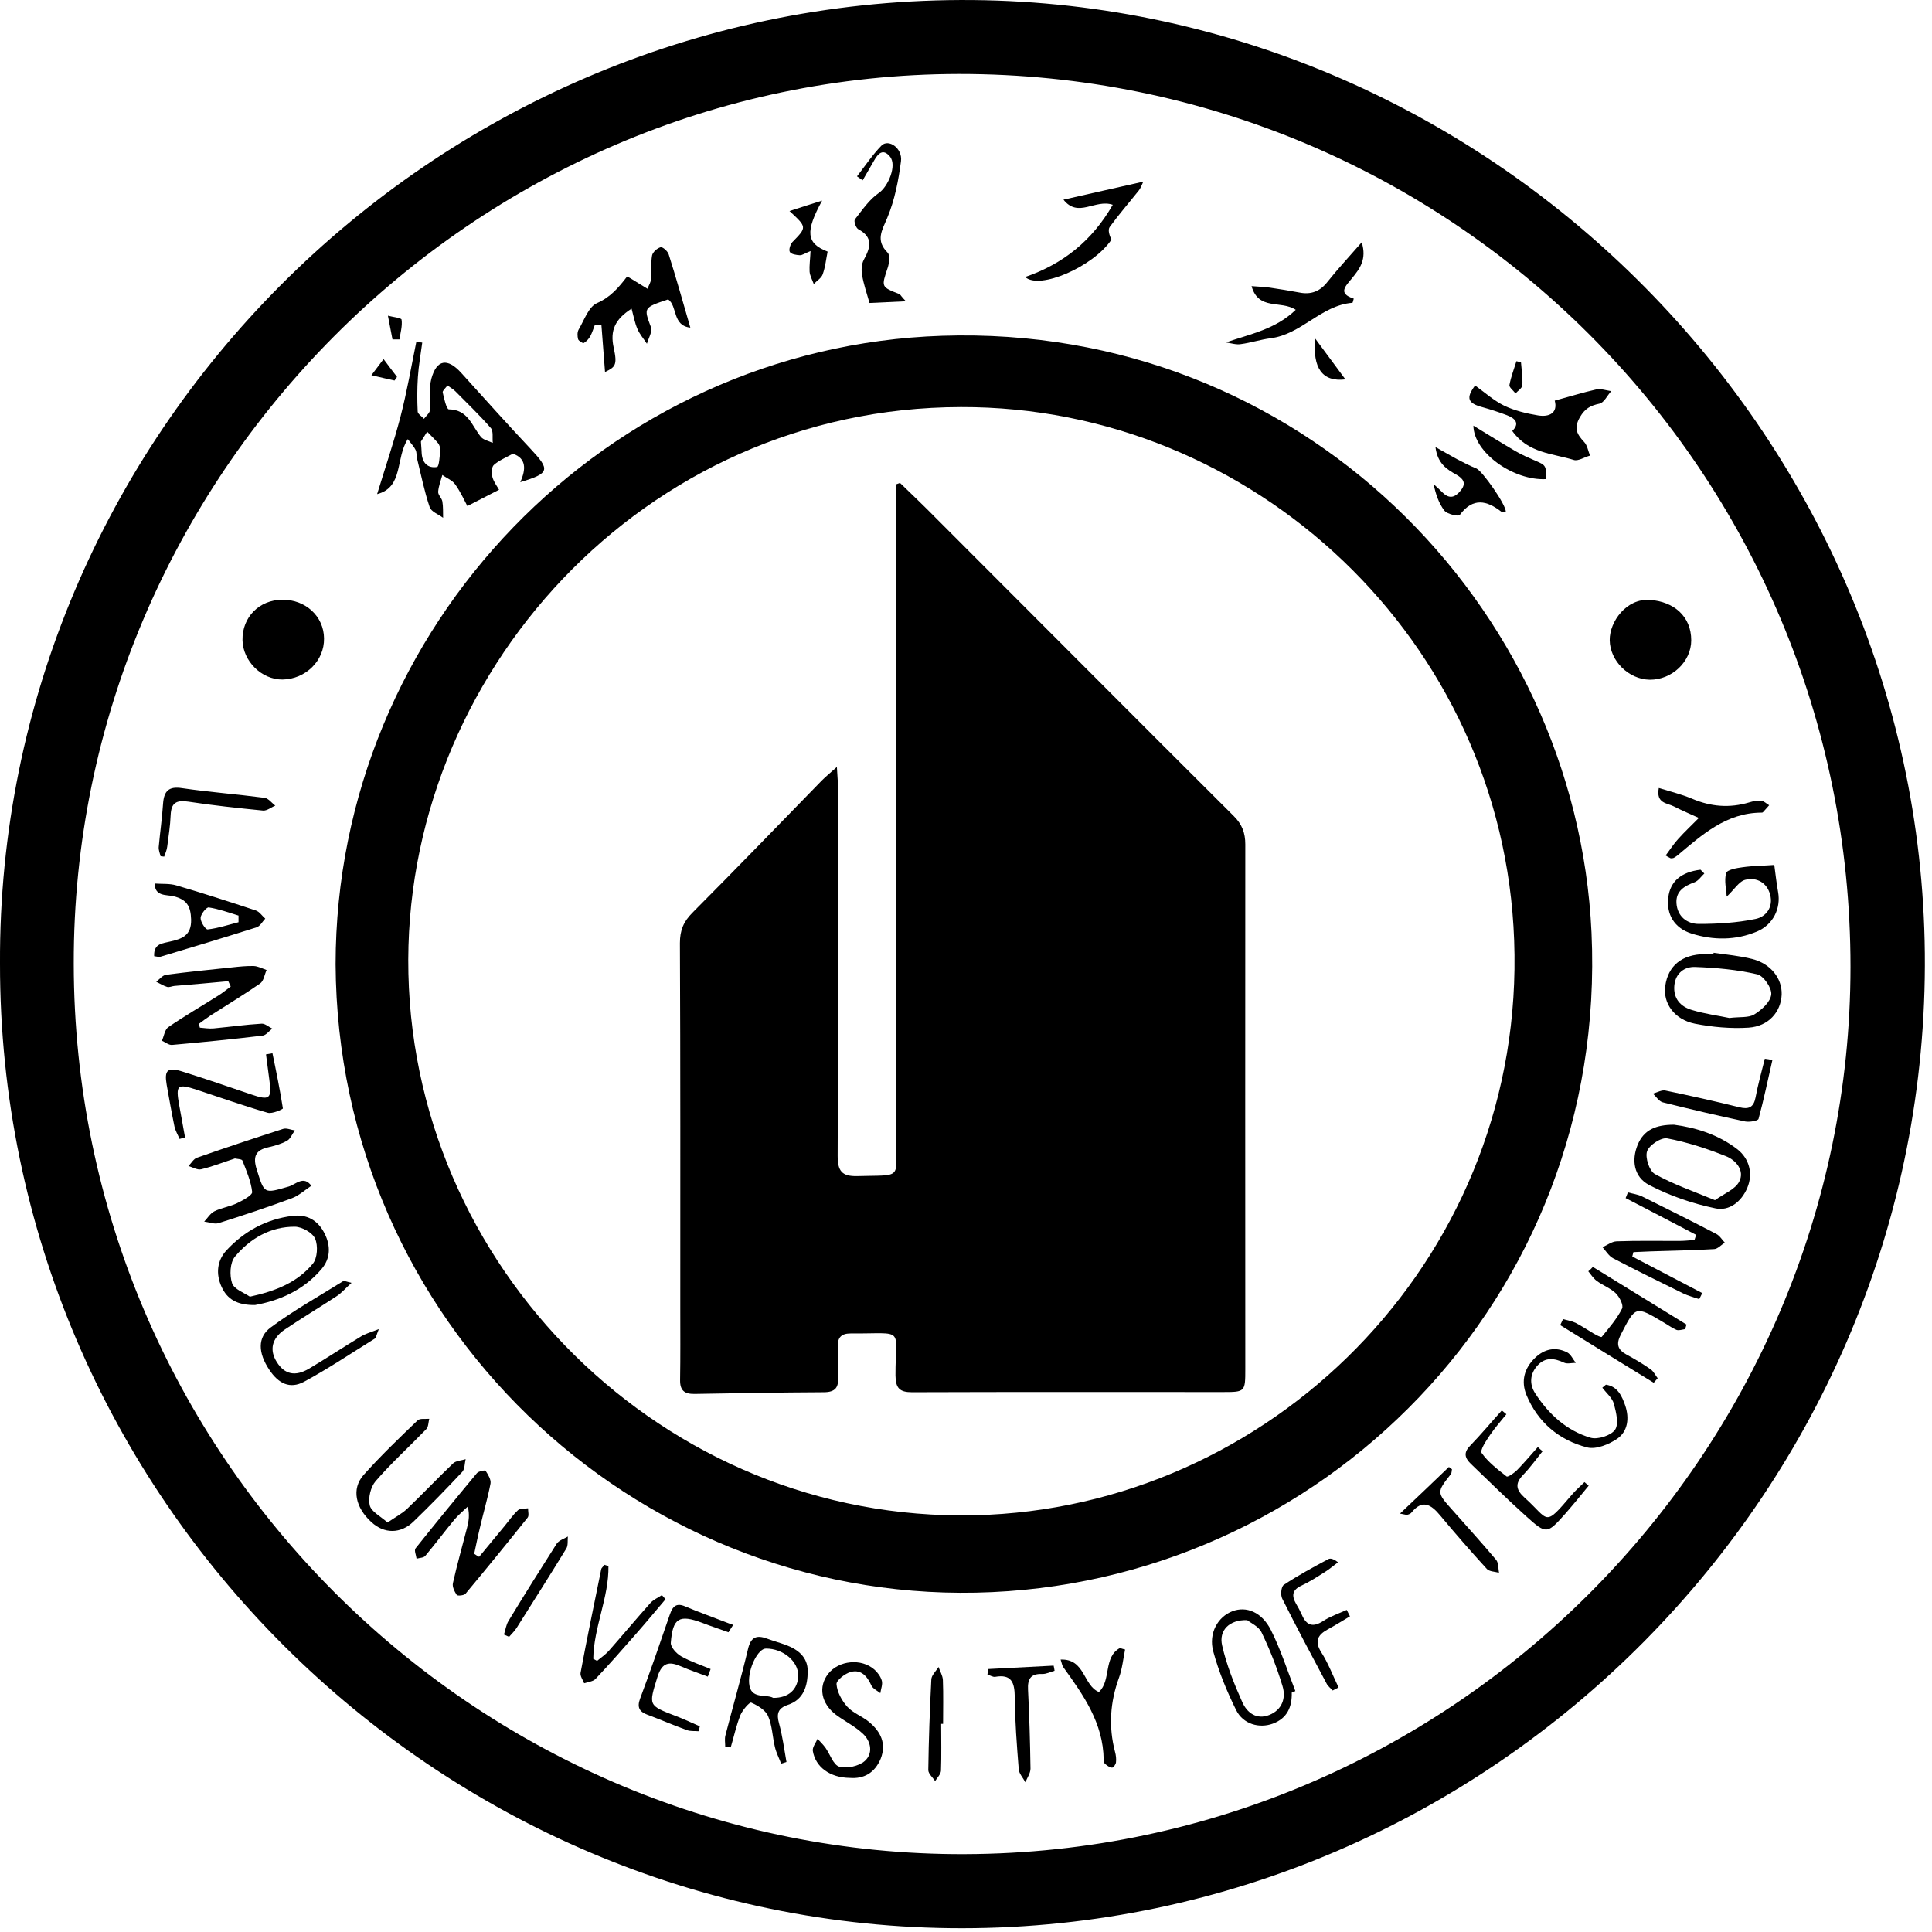<svg width="131" height="131" viewBox="0 0 131 131" fill="none" xmlns="http://www.w3.org/2000/svg">
<path d="M0 65.334C-0.167 29.633 29.222 0.142 65.116 0.001C100.688 -0.141 130.18 29.183 130.514 64.64C130.861 100.932 101.189 130.72 65.244 130.745C29.749 130.771 -0.038 101.562 0 65.334ZM5.001 65.36C5.04 98.785 32.192 125.397 64.627 125.719C98.374 126.04 125.461 98.503 125.474 65.566C125.487 32.012 98.438 4.989 65.026 5.014C32.089 5.053 4.924 32.346 5.001 65.36Z" fill="black"/>
<path d="M22.756 65.386C22.768 42.477 41.127 23.514 63.882 22.768C88.064 21.971 106.885 40.947 107.913 63.239C109.045 88.038 89.529 107.515 66.183 107.99C42.901 108.479 22.884 89.632 22.756 65.386ZM65.154 27.602C43.608 27.641 27.229 45.793 27.692 66.016C28.168 86.765 45.909 103.735 67.044 102.707C86.945 101.729 103.439 84.785 102.668 63.766C101.935 43.402 84.978 27.551 65.154 27.602Z" fill="black"/>
<path d="M25.571 33.503C26.123 31.703 26.702 29.993 27.152 28.271C27.589 26.587 27.885 24.864 28.232 23.167C28.36 23.193 28.489 23.206 28.631 23.231C28.528 24.015 28.386 24.787 28.335 25.571C28.283 26.342 28.283 27.139 28.322 27.911C28.335 28.078 28.605 28.232 28.746 28.399C28.888 28.206 29.132 28.014 29.157 27.808C29.222 27.101 29.068 26.355 29.247 25.687C29.608 24.363 30.34 24.26 31.266 25.275C32.822 26.998 34.377 28.733 35.971 30.43C37.321 31.87 37.282 32.089 35.277 32.693C35.675 31.819 35.688 31.073 34.776 30.765C34.287 31.035 33.837 31.215 33.49 31.523C33.323 31.665 33.323 32.089 33.387 32.346C33.477 32.68 33.709 32.976 33.837 33.207C33.079 33.593 32.436 33.927 31.69 34.313C31.485 33.927 31.227 33.349 30.867 32.847C30.674 32.565 30.289 32.423 29.993 32.205C29.89 32.59 29.736 32.963 29.71 33.349C29.698 33.554 29.955 33.773 29.993 33.992C30.058 34.352 30.032 34.737 30.045 35.11C29.723 34.866 29.235 34.699 29.132 34.377C28.772 33.31 28.553 32.205 28.283 31.112C28.232 30.919 28.27 30.688 28.18 30.508C28.078 30.289 27.898 30.109 27.653 29.775C26.805 31.073 27.371 33.04 25.571 33.503ZM30.34 26.137C30.199 26.329 29.993 26.497 30.019 26.612C30.109 27.024 30.276 27.744 30.43 27.756C31.742 27.769 31.999 28.888 32.616 29.634C32.796 29.839 33.143 29.903 33.413 30.032C33.374 29.685 33.464 29.235 33.284 29.029C32.526 28.155 31.69 27.358 30.88 26.535C30.739 26.394 30.572 26.304 30.34 26.137ZM28.541 29.942C28.566 30.379 28.592 30.559 28.592 30.726C28.631 31.382 29.003 31.767 29.633 31.665C29.775 31.639 29.813 30.932 29.852 30.533C29.865 30.379 29.8 30.173 29.71 30.058C29.479 29.775 29.209 29.531 28.965 29.273C28.785 29.556 28.605 29.839 28.541 29.942Z" fill="black"/>
<path d="M19.156 46.076C17.742 46.089 16.469 44.829 16.443 43.402C16.418 41.846 17.575 40.677 19.143 40.664C20.724 40.651 21.959 41.795 21.971 43.286C21.997 44.803 20.724 46.05 19.156 46.076Z" fill="black"/>
<path d="M114.675 43.415C114.675 44.868 113.364 46.102 111.859 46.089C110.42 46.063 109.16 44.803 109.147 43.402C109.134 42.155 110.278 40.561 111.872 40.677C113.518 40.792 114.675 41.808 114.675 43.415Z" fill="black"/>
<path d="M41.024 25.224C40.934 24.118 40.857 23.077 40.779 22.036C40.638 22.023 40.484 22.023 40.342 22.01C40.24 22.267 40.162 22.537 40.034 22.781C39.931 22.974 39.764 23.154 39.584 23.257C39.52 23.296 39.237 23.116 39.198 23C39.147 22.794 39.134 22.524 39.237 22.344C39.61 21.714 39.905 20.814 40.471 20.557C41.41 20.146 41.949 19.49 42.515 18.757C42.541 18.719 43.004 19.04 43.274 19.195C43.492 19.323 43.698 19.452 43.904 19.58C43.993 19.336 44.148 19.105 44.161 18.86C44.199 18.359 44.122 17.832 44.212 17.33C44.251 17.099 44.559 16.829 44.791 16.765C44.932 16.726 45.279 17.035 45.343 17.253C45.845 18.834 46.295 20.442 46.809 22.216C45.575 22.074 45.948 20.763 45.305 20.3C43.621 20.866 43.646 20.866 44.135 22.177C44.251 22.486 43.968 22.936 43.865 23.308C43.646 22.974 43.376 22.666 43.222 22.306C43.042 21.894 42.965 21.444 42.824 20.93C41.718 21.637 41.345 22.396 41.615 23.591C41.872 24.761 41.718 24.89 41.024 25.224Z" fill="black"/>
<path d="M15.479 66.53C14.271 66.646 13.049 66.749 11.828 66.851C11.661 66.864 11.468 66.967 11.327 66.916C11.07 66.838 10.838 66.684 10.594 66.569C10.812 66.401 11.018 66.131 11.262 66.093C12.754 65.9 14.258 65.746 15.762 65.591C16.238 65.54 16.726 65.489 17.202 65.501C17.498 65.514 17.78 65.669 18.076 65.771C17.935 66.08 17.883 66.517 17.639 66.684C16.546 67.443 15.389 68.137 14.271 68.857C14.001 69.037 13.744 69.23 13.486 69.422C13.512 69.513 13.525 69.59 13.551 69.68C13.859 69.705 14.168 69.757 14.476 69.731C15.569 69.628 16.649 69.474 17.742 69.41C17.973 69.397 18.218 69.628 18.462 69.744C18.243 69.911 18.038 70.194 17.806 70.22C15.762 70.464 13.718 70.669 11.674 70.85C11.455 70.875 11.211 70.669 10.98 70.567C11.121 70.245 11.172 69.808 11.417 69.641C12.522 68.883 13.679 68.214 14.798 67.507C15.094 67.327 15.364 67.096 15.646 66.89C15.582 66.761 15.531 66.646 15.479 66.53Z" fill="black"/>
<path d="M32.487 105.561C33.053 104.866 33.631 104.185 34.197 103.491C34.506 103.118 34.776 102.719 35.123 102.398C35.264 102.269 35.573 102.308 35.804 102.269C35.804 102.488 35.881 102.771 35.778 102.899C34.39 104.635 32.989 106.358 31.562 108.067C31.459 108.183 31.022 108.222 30.97 108.145C30.816 107.913 30.649 107.579 30.713 107.335C30.996 106.062 31.356 104.815 31.677 103.555C31.78 103.144 31.857 102.707 31.716 102.154C31.42 102.437 31.099 102.707 30.829 103.015C30.148 103.838 29.517 104.686 28.836 105.496C28.721 105.638 28.438 105.625 28.245 105.689C28.219 105.445 28.065 105.123 28.18 104.982C29.543 103.272 30.932 101.575 32.333 99.891C32.449 99.75 32.899 99.673 32.924 99.724C33.092 99.981 33.31 100.328 33.259 100.598C33.066 101.601 32.77 102.591 32.539 103.594C32.397 104.172 32.282 104.764 32.153 105.355C32.256 105.432 32.372 105.496 32.487 105.561Z" fill="black"/>
<path d="M102.539 29.222C103.066 28.708 102.745 28.374 102.179 28.155C101.639 27.949 101.087 27.769 100.534 27.615C99.505 27.345 99.39 26.985 100.02 26.137C100.675 26.612 101.292 27.165 101.999 27.512C102.706 27.846 103.503 28.039 104.288 28.168C105.085 28.297 105.638 27.975 105.419 27.165C106.422 26.895 107.322 26.612 108.234 26.407C108.543 26.342 108.903 26.471 109.25 26.522C108.98 26.818 108.762 27.306 108.453 27.371C107.849 27.499 107.476 27.692 107.129 28.284C106.692 29.042 106.923 29.441 107.412 29.968C107.63 30.199 107.682 30.572 107.81 30.893C107.437 30.996 107.013 31.279 106.717 31.189C105.265 30.739 103.619 30.739 102.539 29.222Z" fill="black"/>
<path d="M83.127 23.218C84.798 22.64 86.482 22.331 87.858 21.007C86.855 20.339 85.338 21.084 84.862 19.4C85.338 19.439 85.724 19.451 86.097 19.503C86.778 19.606 87.447 19.709 88.115 19.837C88.899 19.991 89.503 19.76 90.005 19.117C90.699 18.243 91.457 17.433 92.332 16.43C92.692 17.587 92.19 18.23 91.689 18.847C91.252 19.387 90.673 19.889 91.792 20.249C91.74 20.416 91.728 20.518 91.702 20.531C89.581 20.698 88.243 22.678 86.148 22.936C85.467 23.025 84.811 23.244 84.13 23.334C83.821 23.385 83.474 23.27 83.127 23.218Z" fill="black"/>
<path d="M61.426 20.429C60.346 20.48 59.51 20.519 58.958 20.544C58.765 19.863 58.559 19.272 58.456 18.654C58.392 18.32 58.417 17.896 58.572 17.613C59.022 16.79 59.227 16.096 58.199 15.543C58.032 15.453 57.878 14.991 57.968 14.875C58.469 14.232 58.945 13.525 59.6 13.075C60.217 12.651 60.834 11.211 60.346 10.62C59.87 10.041 59.536 10.414 59.266 10.889C59.009 11.339 58.752 11.789 58.495 12.226C58.366 12.136 58.238 12.046 58.109 11.957C58.662 11.249 59.15 10.504 59.767 9.874C60.243 9.385 61.207 10.054 61.092 10.928C60.924 12.226 60.667 13.563 60.166 14.759C59.793 15.646 59.356 16.302 60.192 17.137C60.359 17.317 60.294 17.845 60.192 18.153C59.755 19.464 59.729 19.451 61.014 19.953C61.066 20.004 61.117 20.107 61.426 20.429Z" fill="black"/>
<path d="M115.215 88.089C114.855 87.961 114.483 87.871 114.135 87.704C112.541 86.919 110.934 86.135 109.366 85.312C109.083 85.158 108.89 84.824 108.659 84.567C108.98 84.425 109.289 84.181 109.61 84.168C111.011 84.117 112.413 84.142 113.827 84.142C114.187 84.142 114.534 84.104 114.894 84.078C114.933 83.962 114.971 83.847 115.01 83.731C113.416 82.895 111.821 82.06 110.227 81.237C110.279 81.108 110.33 80.98 110.382 80.851C110.703 80.941 111.037 80.98 111.333 81.121C113.017 81.957 114.701 82.793 116.372 83.667C116.604 83.782 116.758 84.052 116.951 84.258C116.707 84.412 116.475 84.682 116.231 84.695C114.791 84.785 113.364 84.798 111.924 84.85C111.539 84.862 111.14 84.888 110.754 84.901C110.729 85.004 110.703 85.107 110.677 85.197C112.259 86.019 113.84 86.855 115.421 87.678C115.357 87.806 115.293 87.948 115.215 88.089Z" fill="black"/>
<path d="M15.929 78.55C15.145 78.807 14.399 79.103 13.64 79.283C13.383 79.347 13.062 79.142 12.779 79.064C12.972 78.872 13.126 78.576 13.357 78.499C15.299 77.817 17.24 77.175 19.194 76.545C19.425 76.468 19.721 76.609 19.991 76.648C19.811 76.892 19.695 77.226 19.451 77.355C19.066 77.573 18.628 77.689 18.191 77.792C17.317 77.985 17.137 78.435 17.407 79.296C17.934 80.967 17.883 80.942 19.58 80.453C20.055 80.311 20.582 79.682 21.11 80.401C20.672 80.697 20.261 81.07 19.785 81.25C18.153 81.854 16.494 82.407 14.823 82.934C14.54 83.024 14.18 82.87 13.846 82.831C14.065 82.6 14.257 82.278 14.527 82.137C15.016 81.893 15.582 81.816 16.07 81.584C16.469 81.391 17.111 81.044 17.099 80.826C17.021 80.106 16.713 79.399 16.443 78.705C16.417 78.589 16.096 78.589 15.929 78.55Z" fill="black"/>
<path d="M113.505 76.262C114.971 76.455 116.501 76.918 117.812 77.933C118.609 78.563 118.879 79.579 118.481 80.53C118.082 81.494 117.234 82.137 116.308 81.931C114.765 81.61 113.223 81.083 111.821 80.35C110.767 79.797 110.626 78.653 111.037 77.637C111.461 76.596 112.297 76.262 113.505 76.262ZM116.282 81.379C116.912 80.928 117.658 80.646 117.928 80.119C118.314 79.373 117.709 78.666 117.028 78.396C115.742 77.882 114.405 77.445 113.043 77.188C112.631 77.11 111.821 77.65 111.68 78.062C111.539 78.486 111.834 79.399 112.207 79.604C113.441 80.299 114.791 80.761 116.282 81.379Z" fill="black"/>
<path d="M116.192 64.602C117.066 64.73 117.953 64.807 118.815 65.026C120.075 65.347 120.846 66.35 120.807 67.443C120.756 68.612 119.92 69.59 118.558 69.68C117.349 69.757 116.102 69.641 114.919 69.41C113.518 69.127 112.747 68.008 112.914 66.851C113.107 65.476 114.045 64.717 115.575 64.692C115.781 64.692 115.986 64.692 116.192 64.692C116.179 64.666 116.179 64.64 116.192 64.602ZM117.259 69.024C117.966 68.934 118.57 69.024 118.956 68.78C119.458 68.471 120.049 67.931 120.1 67.43C120.152 67.006 119.586 66.17 119.162 66.067C117.786 65.746 116.359 65.617 114.932 65.566C114.238 65.54 113.621 65.964 113.531 66.8C113.441 67.7 113.942 68.253 114.727 68.484C115.626 68.754 116.539 68.87 117.259 69.024Z" fill="black"/>
<path d="M26.278 103.234C26.843 102.848 27.255 102.629 27.589 102.321C28.656 101.305 29.659 100.238 30.726 99.222C30.919 99.043 31.292 99.03 31.575 98.94C31.497 99.235 31.523 99.608 31.343 99.801C30.276 100.945 29.17 102.077 28.039 103.169C27.165 104.018 26.046 104.005 25.185 103.208C24.105 102.231 23.822 100.958 24.645 100.02C25.802 98.721 27.062 97.513 28.322 96.304C28.476 96.163 28.836 96.227 29.106 96.201C29.042 96.446 29.055 96.754 28.9 96.908C27.756 98.091 26.535 99.197 25.468 100.431C25.134 100.817 24.954 101.575 25.069 102.064C25.172 102.501 25.802 102.809 26.278 103.234Z" fill="black"/>
<path d="M115.562 59.228C115.344 59.434 115.164 59.717 114.907 59.819C114.213 60.076 113.621 60.411 113.673 61.246C113.737 62.146 114.393 62.648 115.19 62.648C116.475 62.648 117.774 62.571 119.021 62.313C119.753 62.172 120.255 61.503 120.023 60.655C119.805 59.832 119.098 59.472 118.352 59.652C117.915 59.755 117.594 60.321 117.079 60.796C117.054 60.308 116.899 59.717 117.041 59.202C117.105 58.971 117.761 58.855 118.159 58.804C118.892 58.701 119.651 58.701 120.306 58.649C120.396 59.318 120.461 59.909 120.563 60.475C120.769 61.593 120.229 62.699 119.136 63.162C117.696 63.766 116.179 63.766 114.701 63.303C113.518 62.93 112.978 61.992 113.12 60.848C113.248 59.768 113.994 59.125 115.305 58.971C115.395 59.061 115.485 59.151 115.562 59.228Z" fill="black"/>
<path d="M57.621 120.551C56.284 120.538 55.294 119.818 55.114 118.725C55.075 118.468 55.32 118.172 55.435 117.902C55.615 118.095 55.808 118.288 55.962 118.494C56.284 118.944 56.502 119.676 56.914 119.792C57.428 119.934 58.238 119.754 58.636 119.406C59.202 118.905 59.074 118.095 58.521 117.568C57.981 117.054 57.287 116.72 56.682 116.27C55.667 115.498 55.474 114.367 56.155 113.493C56.875 112.58 58.405 112.426 59.292 113.21C59.511 113.403 59.716 113.686 59.794 113.968C59.858 114.226 59.729 114.521 59.691 114.804C59.485 114.637 59.189 114.508 59.087 114.29C58.804 113.66 58.392 113.184 57.698 113.364C57.3 113.467 56.695 113.943 56.721 114.2C56.76 114.727 57.081 115.318 57.454 115.73C57.852 116.167 58.495 116.385 58.958 116.784C59.716 117.427 60.115 118.224 59.716 119.252C59.305 120.229 58.559 120.628 57.621 120.551Z" fill="black"/>
<path d="M108.003 85.904C110.124 87.202 112.232 88.513 114.354 89.812C114.328 89.915 114.289 90.018 114.264 90.121C114.071 90.146 113.839 90.236 113.672 90.172C113.364 90.043 113.081 89.825 112.785 89.658C110.883 88.526 110.908 88.539 109.893 90.506C109.571 91.136 109.687 91.522 110.278 91.843C110.844 92.152 111.41 92.486 111.937 92.859C112.13 93 112.245 93.257 112.4 93.45C112.31 93.553 112.22 93.656 112.13 93.759C110.021 92.46 107.9 91.162 105.792 89.85C105.856 89.709 105.92 89.581 105.984 89.439C106.267 89.529 106.563 89.568 106.833 89.696C107.257 89.915 107.656 90.185 108.067 90.429C108.247 90.532 108.569 90.699 108.607 90.648C109.108 90.031 109.636 89.426 109.983 88.732C110.098 88.501 109.816 87.948 109.558 87.691C109.198 87.344 108.684 87.164 108.273 86.855C108.041 86.688 107.874 86.418 107.694 86.199C107.797 86.122 107.9 86.019 108.003 85.904Z" fill="black"/>
<path d="M52.967 119.586C52.825 119.213 52.632 118.841 52.542 118.455C52.375 117.761 52.362 117.002 52.08 116.359C51.9 115.948 51.373 115.639 50.935 115.447C50.833 115.395 50.344 115.948 50.203 116.295C49.92 117.002 49.766 117.748 49.547 118.481C49.419 118.468 49.303 118.442 49.174 118.429C49.174 118.172 49.123 117.915 49.187 117.671C49.688 115.717 50.254 113.775 50.717 111.821C50.91 110.986 51.308 110.844 52.028 111.114C52.44 111.268 52.877 111.384 53.288 111.538C54.124 111.847 54.767 112.374 54.767 113.3C54.767 114.29 54.509 115.241 53.417 115.601C52.735 115.832 52.645 116.218 52.825 116.861C53.057 117.709 53.172 118.596 53.327 119.471C53.211 119.509 53.082 119.548 52.967 119.586ZM52.427 115.125C53.468 115.138 54.098 114.547 54.124 113.634C54.149 112.657 53.095 111.77 51.925 111.783C51.411 111.783 50.717 113.107 50.794 114.135C50.884 115.267 51.938 114.842 52.427 115.125Z" fill="black"/>
<path d="M10.452 64.833C10.414 63.959 11.031 63.972 11.532 63.843C12.329 63.663 12.985 63.444 12.959 62.352C12.933 61.439 12.663 60.989 11.764 60.77C11.288 60.655 10.491 60.796 10.491 59.909C10.992 59.948 11.506 59.896 11.969 60.038C13.769 60.565 15.556 61.143 17.343 61.735C17.587 61.812 17.767 62.095 17.986 62.288C17.793 62.493 17.639 62.802 17.394 62.879C15.209 63.573 13.023 64.229 10.838 64.884C10.761 64.897 10.658 64.859 10.452 64.833ZM16.173 62.532C16.173 62.377 16.173 62.236 16.173 62.082C15.505 61.876 14.836 61.632 14.155 61.529C14 61.503 13.615 61.979 13.602 62.236C13.589 62.506 13.936 63.033 14.078 63.02C14.772 62.943 15.466 62.712 16.173 62.532Z" fill="black"/>
<path d="M69.512 18.783C72.084 17.896 74.05 16.327 75.452 13.885C74.256 13.473 73.112 14.81 72.109 13.538C73.948 13.126 75.67 12.728 77.522 12.316C77.406 12.561 77.342 12.766 77.213 12.921C76.557 13.743 75.863 14.54 75.246 15.389C75.105 15.582 75.22 15.955 75.362 16.25C74.128 18.089 70.477 19.67 69.512 18.783Z" fill="black"/>
<path d="M17.291 88.488C16.083 88.501 15.415 88.102 15.029 87.266C14.617 86.367 14.72 85.467 15.363 84.772C16.559 83.487 18.05 82.664 19.824 82.445C20.814 82.317 21.56 82.741 22.01 83.641C22.434 84.477 22.408 85.338 21.804 86.045C20.557 87.524 18.873 88.205 17.291 88.488ZM16.944 87.922C18.731 87.537 20.184 86.932 21.212 85.685C21.521 85.312 21.573 84.464 21.367 83.988C21.187 83.577 20.48 83.191 20.004 83.178C18.346 83.165 16.957 83.975 15.929 85.21C15.595 85.608 15.556 86.469 15.736 87.009C15.877 87.421 16.572 87.665 16.944 87.922Z" fill="black"/>
<path d="M25.687 90.121C25.52 90.532 25.494 90.712 25.417 90.763C23.823 91.753 22.254 92.807 20.609 93.695C19.657 94.196 18.886 93.823 18.256 92.872C17.51 91.753 17.433 90.686 18.359 90.005C19.914 88.848 21.624 87.897 23.27 86.868C23.334 86.829 23.45 86.894 23.835 86.984C23.411 87.369 23.154 87.678 22.833 87.884C21.663 88.655 20.454 89.375 19.297 90.159C18.423 90.751 18.256 91.547 18.77 92.358C19.297 93.193 20.017 93.36 20.968 92.795C22.138 92.1 23.283 91.342 24.453 90.635C24.735 90.442 25.108 90.352 25.687 90.121Z" fill="black"/>
<path d="M104.596 98.4C104.159 98.94 103.761 99.505 103.272 100.007C102.706 100.598 102.796 101.022 103.375 101.549C105.072 103.066 104.66 103.606 106.563 101.369C106.833 101.048 107.154 100.778 107.437 100.495C107.527 100.572 107.63 100.662 107.72 100.74C107.206 101.369 106.692 101.999 106.165 102.604C104.892 104.031 104.866 104.056 103.465 102.796C102.192 101.652 100.971 100.444 99.737 99.261C99.338 98.875 99.21 98.516 99.672 98.04C100.418 97.268 101.112 96.433 101.832 95.636C101.935 95.726 102.038 95.803 102.141 95.893C101.768 96.356 101.369 96.806 101.035 97.294C100.778 97.68 100.328 98.335 100.469 98.528C100.907 99.145 101.549 99.634 102.154 100.11C102.244 100.174 102.668 99.878 102.873 99.672C103.362 99.171 103.812 98.631 104.275 98.117C104.378 98.22 104.48 98.31 104.596 98.4Z" fill="black"/>
<path d="M47.992 113.685C47.387 113.454 46.77 113.248 46.179 112.991C45.382 112.644 44.893 112.708 44.585 113.685C43.98 115.652 43.929 115.627 45.832 116.359C46.385 116.565 46.912 116.822 47.452 117.054C47.426 117.169 47.4 117.272 47.362 117.388C47.105 117.362 46.822 117.401 46.577 117.311C45.678 116.989 44.803 116.604 43.903 116.27C43.35 116.064 43.183 115.768 43.402 115.177C44.109 113.287 44.765 111.384 45.42 109.469C45.613 108.916 45.858 108.659 46.474 108.929C47.349 109.302 48.261 109.623 49.149 109.97C49.341 110.047 49.521 110.112 49.714 110.176C49.611 110.343 49.496 110.51 49.393 110.677C48.801 110.459 48.197 110.266 47.606 110.034C46.063 109.456 45.613 109.7 45.485 111.384C45.459 111.68 45.87 112.13 46.192 112.31C46.822 112.67 47.516 112.888 48.184 113.171C48.12 113.351 48.056 113.518 47.992 113.685Z" fill="black"/>
<path d="M87.588 114.765C87.613 115.742 87.279 116.514 86.302 116.874C85.389 117.208 84.296 116.912 83.821 115.961C83.191 114.688 82.638 113.351 82.265 111.976C81.931 110.729 82.587 109.623 83.564 109.25C84.502 108.89 85.556 109.301 86.173 110.523C86.842 111.847 87.292 113.287 87.832 114.662C87.755 114.701 87.677 114.74 87.588 114.765ZM84.566 109.854C83.358 109.816 82.625 110.549 82.869 111.577C83.165 112.888 83.679 114.174 84.232 115.408C84.553 116.141 85.209 116.629 86.07 116.282C86.932 115.935 87.215 115.138 86.958 114.315C86.585 113.081 86.109 111.86 85.543 110.69C85.351 110.279 84.785 110.034 84.566 109.854Z" fill="black"/>
<path d="M18.474 71.415C18.731 72.662 18.988 73.909 19.181 75.156C19.194 75.208 18.461 75.542 18.153 75.452C16.546 74.989 14.952 74.423 13.358 73.896C12.021 73.459 11.905 73.562 12.149 74.925C12.278 75.658 12.419 76.39 12.548 77.123C12.419 77.162 12.303 77.188 12.175 77.226C12.059 76.943 11.892 76.673 11.828 76.378C11.635 75.439 11.468 74.488 11.301 73.549C11.133 72.572 11.352 72.341 12.342 72.649C13.91 73.138 15.466 73.678 17.021 74.205C18.294 74.642 18.448 74.513 18.256 73.164C18.178 72.611 18.114 72.045 18.037 71.492C18.191 71.467 18.333 71.441 18.474 71.415Z" fill="black"/>
<path d="M71.916 112.528C73.588 112.464 73.433 114.29 74.513 114.727C75.362 113.943 74.796 112.361 75.94 111.744C76.056 111.783 76.172 111.821 76.287 111.847C76.159 112.477 76.095 113.146 75.876 113.75C75.272 115.408 75.156 117.079 75.606 118.789C75.67 119.021 75.696 119.265 75.67 119.496C75.657 119.638 75.49 119.869 75.4 119.856C75.233 119.844 75.066 119.715 74.925 119.599C74.86 119.548 74.835 119.406 74.835 119.316C74.809 116.835 73.459 114.933 72.096 113.043C72.032 112.966 72.019 112.863 71.916 112.528Z" fill="black"/>
<path d="M108.89 93.888C109.687 94.003 109.983 94.672 110.202 95.314C110.484 96.15 110.382 97.05 109.662 97.551C109.096 97.937 108.222 98.297 107.618 98.143C105.715 97.654 104.275 96.446 103.504 94.594C103.118 93.656 103.349 92.769 104.095 92.062C104.725 91.458 105.483 91.303 106.268 91.702C106.512 91.831 106.653 92.165 106.846 92.409C106.576 92.409 106.268 92.499 106.049 92.396C105.393 92.088 104.789 92.01 104.262 92.576C103.735 93.142 103.684 93.849 104.095 94.479C105.008 95.893 106.229 97.011 107.849 97.487C108.337 97.629 109.237 97.333 109.507 96.947C109.777 96.561 109.585 95.764 109.43 95.186C109.315 94.775 108.916 94.453 108.646 94.093C108.723 94.029 108.8 93.965 108.89 93.888Z" fill="black"/>
<path d="M112.94 58.006C113.223 57.634 113.48 57.222 113.801 56.875C114.238 56.387 114.727 55.937 115.19 55.461C114.624 55.204 114.045 54.959 113.493 54.677C113.043 54.445 112.271 54.484 112.477 53.43C113.261 53.674 114.007 53.854 114.714 54.15C116 54.702 117.272 54.805 118.609 54.407C118.866 54.33 119.149 54.265 119.419 54.291C119.612 54.317 119.779 54.497 119.959 54.6C119.818 54.767 119.676 54.921 119.535 55.075C119.509 55.101 119.471 55.101 119.432 55.101C117.041 55.114 115.408 56.605 113.737 58.006C113.66 58.071 113.57 58.122 113.48 58.173C113.428 58.199 113.351 58.186 113.287 58.199C113.171 58.148 113.056 58.084 112.94 58.006Z" fill="black"/>
<path d="M90.365 114.624C90.223 114.47 90.03 114.328 89.94 114.136C88.925 112.233 87.909 110.33 86.945 108.402C86.816 108.158 86.868 107.579 87.048 107.463C88.012 106.82 89.04 106.268 90.069 105.715C90.21 105.638 90.429 105.702 90.725 105.933C90.429 106.152 90.146 106.396 89.838 106.589C89.31 106.923 88.796 107.258 88.243 107.515C87.601 107.81 87.575 108.209 87.883 108.749C88.025 108.98 88.153 109.225 88.269 109.482C88.578 110.214 89.015 110.369 89.709 109.919C90.198 109.597 90.776 109.405 91.316 109.16C91.393 109.302 91.457 109.456 91.534 109.597C91.033 109.893 90.545 110.202 90.043 110.472C89.362 110.844 89.105 111.269 89.593 112.04C90.069 112.786 90.377 113.621 90.763 114.418C90.622 114.495 90.493 114.56 90.365 114.624Z" fill="black"/>
<path d="M41.255 106.178C41.294 108.312 40.252 110.343 40.227 112.477C40.317 112.528 40.394 112.567 40.484 112.618C40.741 112.4 41.036 112.207 41.268 111.95C42.219 110.87 43.132 109.777 44.096 108.697C44.302 108.466 44.611 108.337 44.88 108.157C44.958 108.247 45.048 108.337 45.125 108.44C44.456 109.224 43.801 110.022 43.119 110.793C42.219 111.821 41.319 112.85 40.381 113.84C40.214 114.02 39.867 114.045 39.609 114.135C39.52 113.904 39.327 113.647 39.365 113.428C39.802 111.076 40.291 108.736 40.767 106.396C40.792 106.293 40.921 106.203 40.998 106.1C41.062 106.139 41.165 106.152 41.255 106.178Z" fill="black"/>
<path d="M102.102 34.699C102.012 34.699 101.871 34.75 101.819 34.712C100.817 33.927 99.878 33.709 98.978 34.917C98.888 35.033 98.13 34.866 97.937 34.621C97.551 34.12 97.346 33.49 97.204 32.822C97.41 33.014 97.628 33.207 97.834 33.413C98.297 33.863 98.683 33.709 99.043 33.259C99.441 32.77 99.222 32.462 98.76 32.192C98.117 31.832 97.474 31.446 97.333 30.315C97.95 30.662 98.374 30.906 98.798 31.137C99.222 31.356 99.66 31.587 100.11 31.767C100.495 31.922 102.115 34.21 102.102 34.699Z" fill="black"/>
<path d="M66.993 113.171C68.471 113.094 69.963 113.017 71.441 112.94C71.467 113.056 71.493 113.171 71.505 113.287C71.222 113.364 70.94 113.518 70.657 113.505C69.873 113.48 69.667 113.853 69.706 114.585C69.796 116.359 69.847 118.146 69.873 119.921C69.873 120.229 69.654 120.538 69.525 120.846C69.371 120.551 69.101 120.268 69.076 119.972C68.947 118.339 68.818 116.694 68.806 115.048C68.793 114.084 68.587 113.505 67.481 113.698C67.314 113.724 67.134 113.595 66.954 113.544C66.98 113.403 66.993 113.287 66.993 113.171Z" fill="black"/>
<path d="M94.928 102.629C96.137 101.485 97.191 100.482 98.245 99.467C98.31 99.518 98.374 99.57 98.451 99.621C98.425 99.737 98.438 99.878 98.374 99.955C97.41 101.19 97.41 101.19 98.477 102.385C99.467 103.504 100.482 104.622 101.446 105.766C101.614 105.972 101.588 106.345 101.639 106.64C101.356 106.563 100.984 106.563 100.817 106.383C99.737 105.201 98.683 103.992 97.654 102.758C97.037 102.012 96.445 101.64 95.7 102.565C95.636 102.642 95.533 102.681 95.43 102.707C95.366 102.732 95.301 102.694 94.928 102.629Z" fill="black"/>
<path d="M10.889 58.058C10.838 57.852 10.748 57.647 10.761 57.441C10.851 56.451 10.992 55.474 11.057 54.484C11.121 53.623 11.455 53.301 12.355 53.443C14.206 53.713 16.083 53.854 17.947 54.098C18.204 54.137 18.423 54.445 18.667 54.625C18.384 54.741 18.102 54.985 17.832 54.96C16.135 54.792 14.438 54.612 12.754 54.355C11.957 54.24 11.609 54.433 11.571 55.268C11.545 55.988 11.429 56.695 11.339 57.402C11.314 57.634 11.211 57.852 11.134 58.084C11.044 58.071 10.967 58.071 10.889 58.058Z" fill="black"/>
<path d="M120.178 71.878C119.869 73.215 119.599 74.552 119.239 75.863C119.201 76.005 118.622 76.095 118.339 76.043C116.463 75.645 114.598 75.208 112.747 74.745C112.49 74.68 112.297 74.359 112.079 74.153C112.361 74.076 112.683 73.883 112.94 73.948C114.611 74.295 116.283 74.668 117.941 75.079C118.571 75.233 118.905 75.092 119.034 74.423C119.201 73.536 119.445 72.662 119.664 71.788C119.831 71.801 119.998 71.839 120.178 71.878Z" fill="black"/>
<path d="M55.744 13.602C54.6 15.698 54.651 16.495 56.117 17.06C56.014 17.562 55.962 18.102 55.782 18.603C55.692 18.86 55.384 19.04 55.178 19.259C55.075 18.976 54.921 18.706 54.895 18.423C54.87 18.012 54.934 17.6 54.959 17.022C54.574 17.176 54.394 17.317 54.227 17.305C53.995 17.292 53.648 17.24 53.558 17.086C53.468 16.945 53.584 16.572 53.725 16.418C54.715 15.402 54.728 15.415 53.532 14.309C54.33 14.052 55.037 13.821 55.744 13.602Z" fill="black"/>
<path d="M99.904 28.862C100.932 29.492 101.845 30.058 102.77 30.598C103.208 30.855 103.67 31.047 104.133 31.253C104.815 31.536 104.853 31.6 104.827 32.487C102.642 32.603 99.929 30.713 99.904 28.862Z" fill="black"/>
<path d="M63.817 116.887C63.817 117.941 63.843 119.008 63.804 120.062C63.791 120.306 63.547 120.538 63.406 120.769C63.252 120.525 62.943 120.268 62.943 120.023C62.969 117.979 63.046 115.922 63.149 113.878C63.161 113.583 63.47 113.313 63.637 113.03C63.74 113.325 63.92 113.621 63.933 113.917C63.971 114.907 63.946 115.897 63.946 116.887C63.907 116.887 63.869 116.887 63.817 116.887Z" fill="black"/>
<path d="M34.171 110.831C34.274 110.523 34.313 110.176 34.48 109.906C35.547 108.145 36.639 106.409 37.745 104.673C37.899 104.442 38.246 104.339 38.504 104.185C38.478 104.455 38.529 104.789 38.401 104.995C37.295 106.808 36.151 108.595 35.02 110.394C34.878 110.613 34.685 110.793 34.518 110.986C34.403 110.934 34.287 110.883 34.171 110.831Z" fill="black"/>
<path d="M91.226 25.725C89.658 25.918 88.989 24.954 89.182 22.961C89.915 23.951 90.532 24.787 91.226 25.725Z" fill="black"/>
<path d="M26.612 23.013C26.509 22.473 26.406 21.945 26.303 21.406C26.625 21.496 27.216 21.547 27.229 21.676C27.293 22.1 27.152 22.563 27.087 23.013C26.933 23.013 26.779 23.013 26.612 23.013Z" fill="black"/>
<path d="M103.131 24.568C103.169 25.082 103.259 25.609 103.221 26.124C103.208 26.317 102.925 26.497 102.758 26.677C102.617 26.484 102.321 26.265 102.347 26.111C102.449 25.558 102.655 25.031 102.822 24.491C102.925 24.517 103.028 24.542 103.131 24.568Z" fill="black"/>
<path d="M26.754 25.802C26.291 25.699 25.828 25.597 25.185 25.442C25.481 25.044 25.699 24.761 26.008 24.349C26.368 24.825 26.638 25.198 26.921 25.558C26.857 25.635 26.805 25.725 26.754 25.802Z" fill="black"/>
<path d="M56.746 52.003C56.772 52.581 56.811 52.877 56.811 53.173C56.811 61.568 56.836 69.975 56.798 78.37C56.798 79.399 57.081 79.772 58.122 79.746C61.246 79.656 60.757 80.029 60.757 77.123C60.77 62.892 60.757 48.673 60.745 34.441C60.745 33.914 60.745 33.374 60.745 32.847C60.834 32.809 60.937 32.783 61.027 32.745C61.85 33.542 62.673 34.326 63.47 35.136C70.207 41.872 76.917 48.622 83.667 55.345C84.219 55.898 84.438 56.477 84.438 57.248C84.425 69.114 84.438 80.967 84.438 92.833C84.438 94.376 84.425 94.389 82.921 94.389C75.889 94.389 68.87 94.376 61.837 94.401C60.989 94.401 60.732 94.119 60.719 93.27C60.706 89.915 61.439 90.442 57.672 90.416C57.068 90.416 56.785 90.673 56.811 91.29C56.836 91.972 56.785 92.666 56.824 93.347C56.875 94.08 56.644 94.401 55.846 94.401C52.928 94.414 50.023 94.466 47.104 94.517C46.41 94.53 46.102 94.286 46.114 93.566C46.14 91.985 46.127 90.416 46.127 88.835C46.127 80.543 46.14 72.238 46.102 63.946C46.102 63.084 46.346 62.493 46.95 61.889C49.894 58.932 52.8 55.924 55.718 52.928C55.988 52.658 56.271 52.427 56.746 52.003Z" fill="black"/>
</svg>
